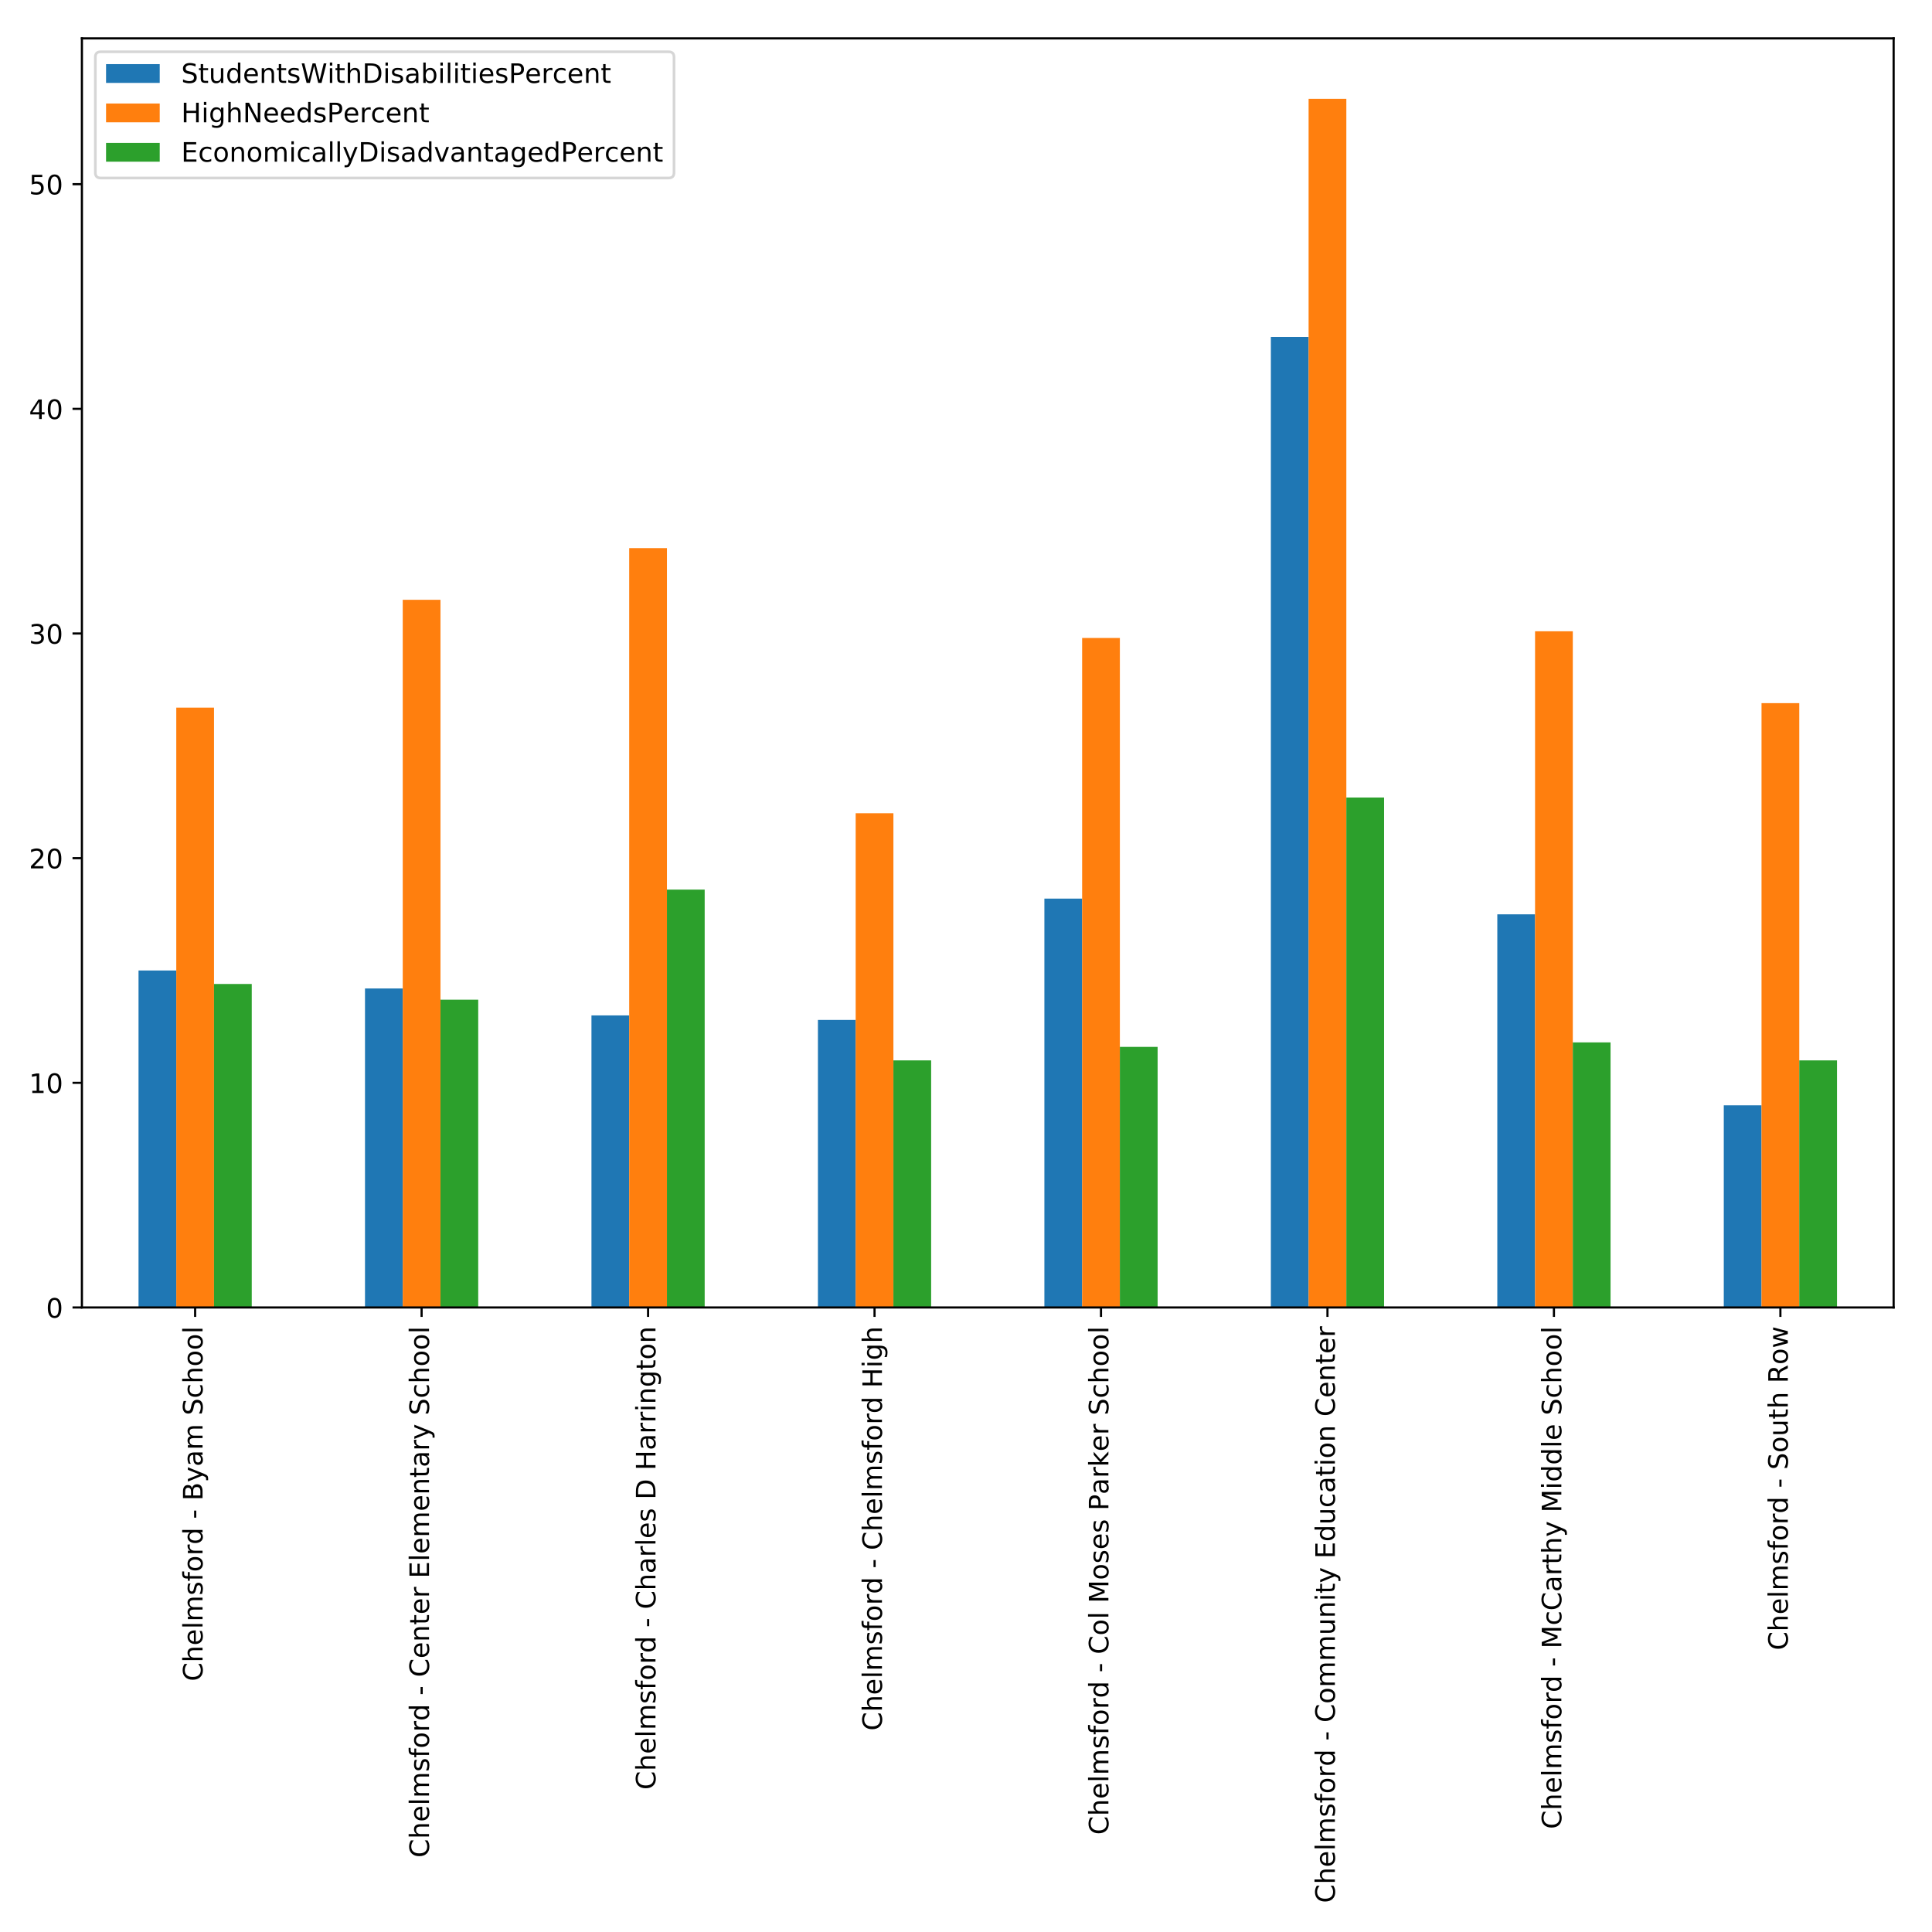 <?xml version="1.0" encoding="utf-8" standalone="no"?>
<!DOCTYPE svg PUBLIC "-//W3C//DTD SVG 1.1//EN"
  "http://www.w3.org/Graphics/SVG/1.1/DTD/svg11.dtd">
<!-- Created with matplotlib (http://matplotlib.org/) -->
<svg height="720pt" version="1.1" viewBox="0 0 720 720" width="720pt" xmlns="http://www.w3.org/2000/svg" xmlns:xlink="http://www.w3.org/1999/xlink">
 <defs>
  <style type="text/css">
*{stroke-linecap:butt;stroke-linejoin:round;}
  </style>
 </defs>
 <g id="figure_1">
  <g id="patch_1">
   <path d="M 0 720 
L 720 720 
L 720 0 
L 0 0 
z
" style="fill:#ffffff;"/>
  </g>
  <g id="axes_1">
   <g id="patch_2">
    <path d="M 30.525 487.262 
L 705.7 487.262 
L 705.7 14.3 
L 30.525 14.3 
z
" style="fill:#ffffff;"/>
   </g>
   <g id="patch_3">
    <path clip-path="url(#pd6a3556b4c)" d="M 51.624 487.262 
L 65.69 487.262 
L 65.69 361.675 
L 51.624 361.675 
z
" style="fill:#1f77b4;"/>
   </g>
   <g id="patch_4">
    <path clip-path="url(#pd6a3556b4c)" d="M 136.021 487.262 
L 150.087 487.262 
L 150.087 368.373 
L 136.021 368.373 
z
" style="fill:#1f77b4;"/>
   </g>
   <g id="patch_5">
    <path clip-path="url(#pd6a3556b4c)" d="M 220.418 487.262 
L 234.484 487.262 
L 234.484 378.42 
L 220.418 378.42 
z
" style="fill:#1f77b4;"/>
   </g>
   <g id="patch_6">
    <path clip-path="url(#pd6a3556b4c)" d="M 304.815 487.262 
L 318.881 487.262 
L 318.881 380.095 
L 304.815 380.095 
z
" style="fill:#1f77b4;"/>
   </g>
   <g id="patch_7">
    <path clip-path="url(#pd6a3556b4c)" d="M 389.212 487.262 
L 403.278 487.262 
L 403.278 334.883 
L 389.212 334.883 
z
" style="fill:#1f77b4;"/>
   </g>
   <g id="patch_8">
    <path clip-path="url(#pd6a3556b4c)" d="M 473.609 487.262 
L 487.675 487.262 
L 487.675 125.571 
L 473.609 125.571 
z
" style="fill:#1f77b4;"/>
   </g>
   <g id="patch_9">
    <path clip-path="url(#pd6a3556b4c)" d="M 558.005 487.262 
L 572.072 487.262 
L 572.072 340.744 
L 558.005 340.744 
z
" style="fill:#1f77b4;"/>
   </g>
   <g id="patch_10">
    <path clip-path="url(#pd6a3556b4c)" d="M 642.402 487.262 
L 656.468 487.262 
L 656.468 411.91 
L 642.402 411.91 
z
" style="fill:#1f77b4;"/>
   </g>
   <g id="patch_11">
    <path clip-path="url(#pd6a3556b4c)" d="M 65.69 487.262 
L 79.757 487.262 
L 79.757 263.717 
L 65.69 263.717 
z
" style="fill:#ff7f0e;"/>
   </g>
   <g id="patch_12">
    <path clip-path="url(#pd6a3556b4c)" d="M 150.087 487.262 
L 164.153 487.262 
L 164.153 223.529 
L 150.087 223.529 
z
" style="fill:#ff7f0e;"/>
   </g>
   <g id="patch_13">
    <path clip-path="url(#pd6a3556b4c)" d="M 234.484 487.262 
L 248.55 487.262 
L 248.55 204.272 
L 234.484 204.272 
z
" style="fill:#ff7f0e;"/>
   </g>
   <g id="patch_14">
    <path clip-path="url(#pd6a3556b4c)" d="M 318.881 487.262 
L 332.947 487.262 
L 332.947 303.068 
L 318.881 303.068 
z
" style="fill:#ff7f0e;"/>
   </g>
   <g id="patch_15">
    <path clip-path="url(#pd6a3556b4c)" d="M 403.278 487.262 
L 417.344 487.262 
L 417.344 237.762 
L 403.278 237.762 
z
" style="fill:#ff7f0e;"/>
   </g>
   <g id="patch_16">
    <path clip-path="url(#pd6a3556b4c)" d="M 487.675 487.262 
L 501.741 487.262 
L 501.741 36.822 
L 487.675 36.822 
z
" style="fill:#ff7f0e;"/>
   </g>
   <g id="patch_17">
    <path clip-path="url(#pd6a3556b4c)" d="M 572.072 487.262 
L 586.138 487.262 
L 586.138 235.25 
L 572.072 235.25 
z
" style="fill:#ff7f0e;"/>
   </g>
   <g id="patch_18">
    <path clip-path="url(#pd6a3556b4c)" d="M 656.468 487.262 
L 670.535 487.262 
L 670.535 262.042 
L 656.468 262.042 
z
" style="fill:#ff7f0e;"/>
   </g>
   <g id="patch_19">
    <path clip-path="url(#pd6a3556b4c)" d="M 79.757 487.262 
L 93.823 487.262 
L 93.823 366.699 
L 79.757 366.699 
z
" style="fill:#2ca02c;"/>
   </g>
   <g id="patch_20">
    <path clip-path="url(#pd6a3556b4c)" d="M 164.153 487.262 
L 178.22 487.262 
L 178.22 372.559 
L 164.153 372.559 
z
" style="fill:#2ca02c;"/>
   </g>
   <g id="patch_21">
    <path clip-path="url(#pd6a3556b4c)" d="M 248.55 487.262 
L 262.616 487.262 
L 262.616 331.534 
L 248.55 331.534 
z
" style="fill:#2ca02c;"/>
   </g>
   <g id="patch_22">
    <path clip-path="url(#pd6a3556b4c)" d="M 332.947 487.262 
L 347.013 487.262 
L 347.013 395.165 
L 332.947 395.165 
z
" style="fill:#2ca02c;"/>
   </g>
   <g id="patch_23">
    <path clip-path="url(#pd6a3556b4c)" d="M 417.344 487.262 
L 431.41 487.262 
L 431.41 390.142 
L 417.344 390.142 
z
" style="fill:#2ca02c;"/>
   </g>
   <g id="patch_24">
    <path clip-path="url(#pd6a3556b4c)" d="M 501.741 487.262 
L 515.807 487.262 
L 515.807 297.207 
L 501.741 297.207 
z
" style="fill:#2ca02c;"/>
   </g>
   <g id="patch_25">
    <path clip-path="url(#pd6a3556b4c)" d="M 586.138 487.262 
L 600.204 487.262 
L 600.204 388.467 
L 586.138 388.467 
z
" style="fill:#2ca02c;"/>
   </g>
   <g id="patch_26">
    <path clip-path="url(#pd6a3556b4c)" d="M 670.535 487.262 
L 684.601 487.262 
L 684.601 395.165 
L 670.535 395.165 
z
" style="fill:#2ca02c;"/>
   </g>
   <g id="matplotlib.axis_1">
    <g id="xtick_1">
     <g id="line2d_1">
      <defs>
       <path d="M 0 0 
L 0 3.5 
" id="m0edc215964" style="stroke:#000000;stroke-width:0.8;"/>
      </defs>
      <g>
       <use style="stroke:#000000;stroke-width:0.8;" x="72.723" xlink:href="#m0edc215964" y="487.262"/>
      </g>
     </g>
     <g id="text_1">
      <!-- Chelmsford - Byam School -->
      <defs>
       <path d="M 64.406 67.281 
L 64.406 56.891 
Q 59.422 61.531 53.781 63.812 
Q 48.141 66.109 41.797 66.109 
Q 29.297 66.109 22.656 58.469 
Q 16.016 50.828 16.016 36.375 
Q 16.016 21.969 22.656 14.328 
Q 29.297 6.688 41.797 6.688 
Q 48.141 6.688 53.781 8.984 
Q 59.422 11.281 64.406 15.922 
L 64.406 5.609 
Q 59.234 2.094 53.438 0.328 
Q 47.656 -1.422 41.219 -1.422 
Q 24.656 -1.422 15.125 8.703 
Q 5.609 18.844 5.609 36.375 
Q 5.609 53.953 15.125 64.078 
Q 24.656 74.219 41.219 74.219 
Q 47.75 74.219 53.531 72.484 
Q 59.328 70.75 64.406 67.281 
z
" id="DejaVuSans-43"/>
       <path d="M 54.891 33.016 
L 54.891 0 
L 45.906 0 
L 45.906 32.719 
Q 45.906 40.484 42.875 44.328 
Q 39.844 48.188 33.797 48.188 
Q 26.516 48.188 22.312 43.547 
Q 18.109 38.922 18.109 30.906 
L 18.109 0 
L 9.078 0 
L 9.078 75.984 
L 18.109 75.984 
L 18.109 46.188 
Q 21.344 51.125 25.703 53.562 
Q 30.078 56 35.797 56 
Q 45.219 56 50.047 50.172 
Q 54.891 44.344 54.891 33.016 
z
" id="DejaVuSans-68"/>
       <path d="M 56.203 29.594 
L 56.203 25.203 
L 14.891 25.203 
Q 15.484 15.922 20.484 11.062 
Q 25.484 6.203 34.422 6.203 
Q 39.594 6.203 44.453 7.469 
Q 49.312 8.734 54.109 11.281 
L 54.109 2.781 
Q 49.266 0.734 44.188 -0.344 
Q 39.109 -1.422 33.891 -1.422 
Q 20.797 -1.422 13.156 6.188 
Q 5.516 13.812 5.516 26.812 
Q 5.516 40.234 12.766 48.109 
Q 20.016 56 32.328 56 
Q 43.359 56 49.781 48.891 
Q 56.203 41.797 56.203 29.594 
z
M 47.219 32.234 
Q 47.125 39.594 43.094 43.984 
Q 39.062 48.391 32.422 48.391 
Q 24.906 48.391 20.391 44.141 
Q 15.875 39.891 15.188 32.172 
z
" id="DejaVuSans-65"/>
       <path d="M 9.422 75.984 
L 18.406 75.984 
L 18.406 0 
L 9.422 0 
z
" id="DejaVuSans-6c"/>
       <path d="M 52 44.188 
Q 55.375 50.25 60.062 53.125 
Q 64.75 56 71.094 56 
Q 79.641 56 84.281 50.016 
Q 88.922 44.047 88.922 33.016 
L 88.922 0 
L 79.891 0 
L 79.891 32.719 
Q 79.891 40.578 77.094 44.375 
Q 74.312 48.188 68.609 48.188 
Q 61.625 48.188 57.562 43.547 
Q 53.516 38.922 53.516 30.906 
L 53.516 0 
L 44.484 0 
L 44.484 32.719 
Q 44.484 40.625 41.703 44.406 
Q 38.922 48.188 33.109 48.188 
Q 26.219 48.188 22.156 43.531 
Q 18.109 38.875 18.109 30.906 
L 18.109 0 
L 9.078 0 
L 9.078 54.688 
L 18.109 54.688 
L 18.109 46.188 
Q 21.188 51.219 25.484 53.609 
Q 29.781 56 35.688 56 
Q 41.656 56 45.828 52.969 
Q 50 49.953 52 44.188 
z
" id="DejaVuSans-6d"/>
       <path d="M 44.281 53.078 
L 44.281 44.578 
Q 40.484 46.531 36.375 47.5 
Q 32.281 48.484 27.875 48.484 
Q 21.188 48.484 17.844 46.438 
Q 14.5 44.391 14.5 40.281 
Q 14.5 37.156 16.891 35.375 
Q 19.281 33.594 26.516 31.984 
L 29.594 31.297 
Q 39.156 29.25 43.188 25.516 
Q 47.219 21.781 47.219 15.094 
Q 47.219 7.469 41.188 3.016 
Q 35.156 -1.422 24.609 -1.422 
Q 20.219 -1.422 15.453 -0.562 
Q 10.688 0.297 5.422 2 
L 5.422 11.281 
Q 10.406 8.688 15.234 7.391 
Q 20.062 6.109 24.812 6.109 
Q 31.156 6.109 34.562 8.281 
Q 37.984 10.453 37.984 14.406 
Q 37.984 18.062 35.516 20.016 
Q 33.062 21.969 24.703 23.781 
L 21.578 24.516 
Q 13.234 26.266 9.516 29.906 
Q 5.812 33.547 5.812 39.891 
Q 5.812 47.609 11.281 51.797 
Q 16.75 56 26.812 56 
Q 31.781 56 36.172 55.266 
Q 40.578 54.547 44.281 53.078 
z
" id="DejaVuSans-73"/>
       <path d="M 37.109 75.984 
L 37.109 68.5 
L 28.516 68.5 
Q 23.688 68.5 21.797 66.547 
Q 19.922 64.594 19.922 59.516 
L 19.922 54.688 
L 34.719 54.688 
L 34.719 47.703 
L 19.922 47.703 
L 19.922 0 
L 10.891 0 
L 10.891 47.703 
L 2.297 47.703 
L 2.297 54.688 
L 10.891 54.688 
L 10.891 58.5 
Q 10.891 67.625 15.141 71.797 
Q 19.391 75.984 28.609 75.984 
z
" id="DejaVuSans-66"/>
       <path d="M 30.609 48.391 
Q 23.391 48.391 19.188 42.75 
Q 14.984 37.109 14.984 27.297 
Q 14.984 17.484 19.156 11.844 
Q 23.344 6.203 30.609 6.203 
Q 37.797 6.203 41.984 11.859 
Q 46.188 17.531 46.188 27.297 
Q 46.188 37.016 41.984 42.703 
Q 37.797 48.391 30.609 48.391 
z
M 30.609 56 
Q 42.328 56 49.016 48.375 
Q 55.719 40.766 55.719 27.297 
Q 55.719 13.875 49.016 6.219 
Q 42.328 -1.422 30.609 -1.422 
Q 18.844 -1.422 12.172 6.219 
Q 5.516 13.875 5.516 27.297 
Q 5.516 40.766 12.172 48.375 
Q 18.844 56 30.609 56 
z
" id="DejaVuSans-6f"/>
       <path d="M 41.109 46.297 
Q 39.594 47.172 37.812 47.578 
Q 36.031 48 33.891 48 
Q 26.266 48 22.188 43.047 
Q 18.109 38.094 18.109 28.812 
L 18.109 0 
L 9.078 0 
L 9.078 54.688 
L 18.109 54.688 
L 18.109 46.188 
Q 20.953 51.172 25.484 53.578 
Q 30.031 56 36.531 56 
Q 37.453 56 38.578 55.875 
Q 39.703 55.766 41.062 55.516 
z
" id="DejaVuSans-72"/>
       <path d="M 45.406 46.391 
L 45.406 75.984 
L 54.391 75.984 
L 54.391 0 
L 45.406 0 
L 45.406 8.203 
Q 42.578 3.328 38.25 0.953 
Q 33.938 -1.422 27.875 -1.422 
Q 17.969 -1.422 11.734 6.484 
Q 5.516 14.406 5.516 27.297 
Q 5.516 40.188 11.734 48.094 
Q 17.969 56 27.875 56 
Q 33.938 56 38.25 53.625 
Q 42.578 51.266 45.406 46.391 
z
M 14.797 27.297 
Q 14.797 17.391 18.875 11.75 
Q 22.953 6.109 30.078 6.109 
Q 37.203 6.109 41.297 11.75 
Q 45.406 17.391 45.406 27.297 
Q 45.406 37.203 41.297 42.844 
Q 37.203 48.484 30.078 48.484 
Q 22.953 48.484 18.875 42.844 
Q 14.797 37.203 14.797 27.297 
z
" id="DejaVuSans-64"/>
       <path id="DejaVuSans-20"/>
       <path d="M 4.891 31.391 
L 31.203 31.391 
L 31.203 23.391 
L 4.891 23.391 
z
" id="DejaVuSans-2d"/>
       <path d="M 19.672 34.812 
L 19.672 8.109 
L 35.5 8.109 
Q 43.453 8.109 47.281 11.406 
Q 51.125 14.703 51.125 21.484 
Q 51.125 28.328 47.281 31.562 
Q 43.453 34.812 35.5 34.812 
z
M 19.672 64.797 
L 19.672 42.828 
L 34.281 42.828 
Q 41.5 42.828 45.031 45.531 
Q 48.578 48.25 48.578 53.812 
Q 48.578 59.328 45.031 62.062 
Q 41.5 64.797 34.281 64.797 
z
M 9.812 72.906 
L 35.016 72.906 
Q 46.297 72.906 52.391 68.219 
Q 58.5 63.531 58.5 54.891 
Q 58.5 48.188 55.375 44.234 
Q 52.25 40.281 46.188 39.312 
Q 53.469 37.75 57.5 32.781 
Q 61.531 27.828 61.531 20.406 
Q 61.531 10.641 54.891 5.312 
Q 48.25 0 35.984 0 
L 9.812 0 
z
" id="DejaVuSans-42"/>
       <path d="M 32.172 -5.078 
Q 28.375 -14.844 24.75 -17.812 
Q 21.141 -20.797 15.094 -20.797 
L 7.906 -20.797 
L 7.906 -13.281 
L 13.188 -13.281 
Q 16.891 -13.281 18.938 -11.516 
Q 21 -9.766 23.484 -3.219 
L 25.094 0.875 
L 2.984 54.688 
L 12.5 54.688 
L 29.594 11.922 
L 46.688 54.688 
L 56.203 54.688 
z
" id="DejaVuSans-79"/>
       <path d="M 34.281 27.484 
Q 23.391 27.484 19.188 25 
Q 14.984 22.516 14.984 16.5 
Q 14.984 11.719 18.141 8.906 
Q 21.297 6.109 26.703 6.109 
Q 34.188 6.109 38.703 11.406 
Q 43.219 16.703 43.219 25.484 
L 43.219 27.484 
z
M 52.203 31.203 
L 52.203 0 
L 43.219 0 
L 43.219 8.297 
Q 40.141 3.328 35.547 0.953 
Q 30.953 -1.422 24.312 -1.422 
Q 15.922 -1.422 10.953 3.297 
Q 6 8.016 6 15.922 
Q 6 25.141 12.172 29.828 
Q 18.359 34.516 30.609 34.516 
L 43.219 34.516 
L 43.219 35.406 
Q 43.219 41.609 39.141 45 
Q 35.062 48.391 27.688 48.391 
Q 23 48.391 18.547 47.266 
Q 14.109 46.141 10.016 43.891 
L 10.016 52.203 
Q 14.938 54.109 19.578 55.047 
Q 24.219 56 28.609 56 
Q 40.484 56 46.344 49.844 
Q 52.203 43.703 52.203 31.203 
z
" id="DejaVuSans-61"/>
       <path d="M 53.516 70.516 
L 53.516 60.891 
Q 47.906 63.578 42.922 64.891 
Q 37.938 66.219 33.297 66.219 
Q 25.25 66.219 20.875 63.094 
Q 16.5 59.969 16.5 54.203 
Q 16.5 49.359 19.406 46.891 
Q 22.312 44.438 30.422 42.922 
L 36.375 41.703 
Q 47.406 39.594 52.656 34.297 
Q 57.906 29 57.906 20.125 
Q 57.906 9.516 50.797 4.047 
Q 43.703 -1.422 29.984 -1.422 
Q 24.812 -1.422 18.969 -0.25 
Q 13.141 0.922 6.891 3.219 
L 6.891 13.375 
Q 12.891 10.016 18.656 8.297 
Q 24.422 6.594 29.984 6.594 
Q 38.422 6.594 43.016 9.906 
Q 47.609 13.234 47.609 19.391 
Q 47.609 24.75 44.312 27.781 
Q 41.016 30.812 33.5 32.328 
L 27.484 33.5 
Q 16.453 35.688 11.516 40.375 
Q 6.594 45.062 6.594 53.422 
Q 6.594 63.094 13.406 68.656 
Q 20.219 74.219 32.172 74.219 
Q 37.312 74.219 42.625 73.281 
Q 47.953 72.359 53.516 70.516 
z
" id="DejaVuSans-53"/>
       <path d="M 48.781 52.594 
L 48.781 44.188 
Q 44.969 46.297 41.141 47.344 
Q 37.312 48.391 33.406 48.391 
Q 24.656 48.391 19.812 42.844 
Q 14.984 37.312 14.984 27.297 
Q 14.984 17.281 19.812 11.734 
Q 24.656 6.203 33.406 6.203 
Q 37.312 6.203 41.141 7.25 
Q 44.969 8.297 48.781 10.406 
L 48.781 2.094 
Q 45.016 0.344 40.984 -0.531 
Q 36.969 -1.422 32.422 -1.422 
Q 20.062 -1.422 12.781 6.344 
Q 5.516 14.109 5.516 27.297 
Q 5.516 40.672 12.859 48.328 
Q 20.219 56 33.016 56 
Q 37.156 56 41.109 55.141 
Q 45.062 54.297 48.781 52.594 
z
" id="DejaVuSans-63"/>
      </defs>
      <g transform="translate(75.483 626.552)rotate(-90)scale(0.1 -0.1)">
       <use xlink:href="#DejaVuSans-43"/>
       <use x="69.824" xlink:href="#DejaVuSans-68"/>
       <use x="133.203" xlink:href="#DejaVuSans-65"/>
       <use x="194.727" xlink:href="#DejaVuSans-6c"/>
       <use x="222.51" xlink:href="#DejaVuSans-6d"/>
       <use x="319.922" xlink:href="#DejaVuSans-73"/>
       <use x="372.021" xlink:href="#DejaVuSans-66"/>
       <use x="407.227" xlink:href="#DejaVuSans-6f"/>
       <use x="468.408" xlink:href="#DejaVuSans-72"/>
       <use x="509.506" xlink:href="#DejaVuSans-64"/>
       <use x="572.982" xlink:href="#DejaVuSans-20"/>
       <use x="604.77" xlink:href="#DejaVuSans-2d"/>
       <use x="640.854" xlink:href="#DejaVuSans-20"/>
       <use x="672.641" xlink:href="#DejaVuSans-42"/>
       <use x="741.244" xlink:href="#DejaVuSans-79"/>
       <use x="800.424" xlink:href="#DejaVuSans-61"/>
       <use x="861.703" xlink:href="#DejaVuSans-6d"/>
       <use x="959.115" xlink:href="#DejaVuSans-20"/>
       <use x="990.902" xlink:href="#DejaVuSans-53"/>
       <use x="1054.379" xlink:href="#DejaVuSans-63"/>
       <use x="1109.359" xlink:href="#DejaVuSans-68"/>
       <use x="1172.738" xlink:href="#DejaVuSans-6f"/>
       <use x="1233.92" xlink:href="#DejaVuSans-6f"/>
       <use x="1295.102" xlink:href="#DejaVuSans-6c"/>
      </g>
     </g>
    </g>
    <g id="xtick_2">
     <g id="line2d_2">
      <g>
       <use style="stroke:#000000;stroke-width:0.8;" x="157.12" xlink:href="#m0edc215964" y="487.262"/>
      </g>
     </g>
     <g id="text_2">
      <!-- Chelmsford - Center Elementary School -->
      <defs>
       <path d="M 54.891 33.016 
L 54.891 0 
L 45.906 0 
L 45.906 32.719 
Q 45.906 40.484 42.875 44.328 
Q 39.844 48.188 33.797 48.188 
Q 26.516 48.188 22.312 43.547 
Q 18.109 38.922 18.109 30.906 
L 18.109 0 
L 9.078 0 
L 9.078 54.688 
L 18.109 54.688 
L 18.109 46.188 
Q 21.344 51.125 25.703 53.562 
Q 30.078 56 35.797 56 
Q 45.219 56 50.047 50.172 
Q 54.891 44.344 54.891 33.016 
z
" id="DejaVuSans-6e"/>
       <path d="M 18.312 70.219 
L 18.312 54.688 
L 36.812 54.688 
L 36.812 47.703 
L 18.312 47.703 
L 18.312 18.016 
Q 18.312 11.328 20.141 9.422 
Q 21.969 7.516 27.594 7.516 
L 36.812 7.516 
L 36.812 0 
L 27.594 0 
Q 17.188 0 13.234 3.875 
Q 9.281 7.766 9.281 18.016 
L 9.281 47.703 
L 2.688 47.703 
L 2.688 54.688 
L 9.281 54.688 
L 9.281 70.219 
z
" id="DejaVuSans-74"/>
       <path d="M 9.812 72.906 
L 55.906 72.906 
L 55.906 64.594 
L 19.672 64.594 
L 19.672 43.016 
L 54.391 43.016 
L 54.391 34.719 
L 19.672 34.719 
L 19.672 8.297 
L 56.781 8.297 
L 56.781 0 
L 9.812 0 
z
" id="DejaVuSans-45"/>
      </defs>
      <g transform="translate(159.88 692.298)rotate(-90)scale(0.1 -0.1)">
       <use xlink:href="#DejaVuSans-43"/>
       <use x="69.824" xlink:href="#DejaVuSans-68"/>
       <use x="133.203" xlink:href="#DejaVuSans-65"/>
       <use x="194.727" xlink:href="#DejaVuSans-6c"/>
       <use x="222.51" xlink:href="#DejaVuSans-6d"/>
       <use x="319.922" xlink:href="#DejaVuSans-73"/>
       <use x="372.021" xlink:href="#DejaVuSans-66"/>
       <use x="407.227" xlink:href="#DejaVuSans-6f"/>
       <use x="468.408" xlink:href="#DejaVuSans-72"/>
       <use x="509.506" xlink:href="#DejaVuSans-64"/>
       <use x="572.982" xlink:href="#DejaVuSans-20"/>
       <use x="604.77" xlink:href="#DejaVuSans-2d"/>
       <use x="640.854" xlink:href="#DejaVuSans-20"/>
       <use x="672.641" xlink:href="#DejaVuSans-43"/>
       <use x="742.465" xlink:href="#DejaVuSans-65"/>
       <use x="803.988" xlink:href="#DejaVuSans-6e"/>
       <use x="867.367" xlink:href="#DejaVuSans-74"/>
       <use x="906.576" xlink:href="#DejaVuSans-65"/>
       <use x="968.1" xlink:href="#DejaVuSans-72"/>
       <use x="1009.213" xlink:href="#DejaVuSans-20"/>
       <use x="1041" xlink:href="#DejaVuSans-45"/>
       <use x="1104.184" xlink:href="#DejaVuSans-6c"/>
       <use x="1131.967" xlink:href="#DejaVuSans-65"/>
       <use x="1193.49" xlink:href="#DejaVuSans-6d"/>
       <use x="1290.902" xlink:href="#DejaVuSans-65"/>
       <use x="1352.426" xlink:href="#DejaVuSans-6e"/>
       <use x="1415.805" xlink:href="#DejaVuSans-74"/>
       <use x="1455.014" xlink:href="#DejaVuSans-61"/>
       <use x="1516.293" xlink:href="#DejaVuSans-72"/>
       <use x="1557.406" xlink:href="#DejaVuSans-79"/>
       <use x="1616.586" xlink:href="#DejaVuSans-20"/>
       <use x="1648.373" xlink:href="#DejaVuSans-53"/>
       <use x="1711.85" xlink:href="#DejaVuSans-63"/>
       <use x="1766.83" xlink:href="#DejaVuSans-68"/>
       <use x="1830.209" xlink:href="#DejaVuSans-6f"/>
       <use x="1891.391" xlink:href="#DejaVuSans-6f"/>
       <use x="1952.572" xlink:href="#DejaVuSans-6c"/>
      </g>
     </g>
    </g>
    <g id="xtick_3">
     <g id="line2d_3">
      <g>
       <use style="stroke:#000000;stroke-width:0.8;" x="241.517" xlink:href="#m0edc215964" y="487.262"/>
      </g>
     </g>
     <g id="text_3">
      <!-- Chelmsford - Charles D Harrington -->
      <defs>
       <path d="M 19.672 64.797 
L 19.672 8.109 
L 31.594 8.109 
Q 46.688 8.109 53.688 14.938 
Q 60.688 21.781 60.688 36.531 
Q 60.688 51.172 53.688 57.984 
Q 46.688 64.797 31.594 64.797 
z
M 9.812 72.906 
L 30.078 72.906 
Q 51.266 72.906 61.172 64.094 
Q 71.094 55.281 71.094 36.531 
Q 71.094 17.672 61.125 8.828 
Q 51.172 0 30.078 0 
L 9.812 0 
z
" id="DejaVuSans-44"/>
       <path d="M 9.812 72.906 
L 19.672 72.906 
L 19.672 43.016 
L 55.516 43.016 
L 55.516 72.906 
L 65.375 72.906 
L 65.375 0 
L 55.516 0 
L 55.516 34.719 
L 19.672 34.719 
L 19.672 0 
L 9.812 0 
z
" id="DejaVuSans-48"/>
       <path d="M 9.422 54.688 
L 18.406 54.688 
L 18.406 0 
L 9.422 0 
z
M 9.422 75.984 
L 18.406 75.984 
L 18.406 64.594 
L 9.422 64.594 
z
" id="DejaVuSans-69"/>
       <path d="M 45.406 27.984 
Q 45.406 37.75 41.375 43.109 
Q 37.359 48.484 30.078 48.484 
Q 22.859 48.484 18.828 43.109 
Q 14.797 37.75 14.797 27.984 
Q 14.797 18.266 18.828 12.891 
Q 22.859 7.516 30.078 7.516 
Q 37.359 7.516 41.375 12.891 
Q 45.406 18.266 45.406 27.984 
z
M 54.391 6.781 
Q 54.391 -7.172 48.188 -13.984 
Q 42 -20.797 29.203 -20.797 
Q 24.469 -20.797 20.266 -20.094 
Q 16.062 -19.391 12.109 -17.922 
L 12.109 -9.188 
Q 16.062 -11.328 19.922 -12.344 
Q 23.781 -13.375 27.781 -13.375 
Q 36.625 -13.375 41.016 -8.766 
Q 45.406 -4.156 45.406 5.172 
L 45.406 9.625 
Q 42.625 4.781 38.281 2.391 
Q 33.938 0 27.875 0 
Q 17.828 0 11.672 7.656 
Q 5.516 15.328 5.516 27.984 
Q 5.516 40.672 11.672 48.328 
Q 17.828 56 27.875 56 
Q 33.938 56 38.281 53.609 
Q 42.625 51.219 45.406 46.391 
L 45.406 54.688 
L 54.391 54.688 
z
" id="DejaVuSans-67"/>
      </defs>
      <g transform="translate(244.277 666.991)rotate(-90)scale(0.1 -0.1)">
       <use xlink:href="#DejaVuSans-43"/>
       <use x="69.824" xlink:href="#DejaVuSans-68"/>
       <use x="133.203" xlink:href="#DejaVuSans-65"/>
       <use x="194.727" xlink:href="#DejaVuSans-6c"/>
       <use x="222.51" xlink:href="#DejaVuSans-6d"/>
       <use x="319.922" xlink:href="#DejaVuSans-73"/>
       <use x="372.021" xlink:href="#DejaVuSans-66"/>
       <use x="407.227" xlink:href="#DejaVuSans-6f"/>
       <use x="468.408" xlink:href="#DejaVuSans-72"/>
       <use x="509.506" xlink:href="#DejaVuSans-64"/>
       <use x="572.982" xlink:href="#DejaVuSans-20"/>
       <use x="604.77" xlink:href="#DejaVuSans-2d"/>
       <use x="640.854" xlink:href="#DejaVuSans-20"/>
       <use x="672.641" xlink:href="#DejaVuSans-43"/>
       <use x="742.465" xlink:href="#DejaVuSans-68"/>
       <use x="805.844" xlink:href="#DejaVuSans-61"/>
       <use x="867.123" xlink:href="#DejaVuSans-72"/>
       <use x="908.236" xlink:href="#DejaVuSans-6c"/>
       <use x="936.02" xlink:href="#DejaVuSans-65"/>
       <use x="997.543" xlink:href="#DejaVuSans-73"/>
       <use x="1049.643" xlink:href="#DejaVuSans-20"/>
       <use x="1081.43" xlink:href="#DejaVuSans-44"/>
       <use x="1158.432" xlink:href="#DejaVuSans-20"/>
       <use x="1190.219" xlink:href="#DejaVuSans-48"/>
       <use x="1265.414" xlink:href="#DejaVuSans-61"/>
       <use x="1326.693" xlink:href="#DejaVuSans-72"/>
       <use x="1367.791" xlink:href="#DejaVuSans-72"/>
       <use x="1408.904" xlink:href="#DejaVuSans-69"/>
       <use x="1436.688" xlink:href="#DejaVuSans-6e"/>
       <use x="1500.066" xlink:href="#DejaVuSans-67"/>
       <use x="1563.543" xlink:href="#DejaVuSans-74"/>
       <use x="1602.752" xlink:href="#DejaVuSans-6f"/>
       <use x="1663.934" xlink:href="#DejaVuSans-6e"/>
      </g>
     </g>
    </g>
    <g id="xtick_4">
     <g id="line2d_4">
      <g>
       <use style="stroke:#000000;stroke-width:0.8;" x="325.914" xlink:href="#m0edc215964" y="487.262"/>
      </g>
     </g>
     <g id="text_4">
      <!-- Chelmsford - Chelmsford High -->
      <g transform="translate(328.673 644.986)rotate(-90)scale(0.1 -0.1)">
       <use xlink:href="#DejaVuSans-43"/>
       <use x="69.824" xlink:href="#DejaVuSans-68"/>
       <use x="133.203" xlink:href="#DejaVuSans-65"/>
       <use x="194.727" xlink:href="#DejaVuSans-6c"/>
       <use x="222.51" xlink:href="#DejaVuSans-6d"/>
       <use x="319.922" xlink:href="#DejaVuSans-73"/>
       <use x="372.021" xlink:href="#DejaVuSans-66"/>
       <use x="407.227" xlink:href="#DejaVuSans-6f"/>
       <use x="468.408" xlink:href="#DejaVuSans-72"/>
       <use x="509.506" xlink:href="#DejaVuSans-64"/>
       <use x="572.982" xlink:href="#DejaVuSans-20"/>
       <use x="604.77" xlink:href="#DejaVuSans-2d"/>
       <use x="640.854" xlink:href="#DejaVuSans-20"/>
       <use x="672.641" xlink:href="#DejaVuSans-43"/>
       <use x="742.465" xlink:href="#DejaVuSans-68"/>
       <use x="805.844" xlink:href="#DejaVuSans-65"/>
       <use x="867.367" xlink:href="#DejaVuSans-6c"/>
       <use x="895.15" xlink:href="#DejaVuSans-6d"/>
       <use x="992.562" xlink:href="#DejaVuSans-73"/>
       <use x="1044.662" xlink:href="#DejaVuSans-66"/>
       <use x="1079.867" xlink:href="#DejaVuSans-6f"/>
       <use x="1141.049" xlink:href="#DejaVuSans-72"/>
       <use x="1182.146" xlink:href="#DejaVuSans-64"/>
       <use x="1245.623" xlink:href="#DejaVuSans-20"/>
       <use x="1277.41" xlink:href="#DejaVuSans-48"/>
       <use x="1352.605" xlink:href="#DejaVuSans-69"/>
       <use x="1380.389" xlink:href="#DejaVuSans-67"/>
       <use x="1443.865" xlink:href="#DejaVuSans-68"/>
      </g>
     </g>
    </g>
    <g id="xtick_5">
     <g id="line2d_5">
      <g>
       <use style="stroke:#000000;stroke-width:0.8;" x="410.311" xlink:href="#m0edc215964" y="487.262"/>
      </g>
     </g>
     <g id="text_5">
      <!-- Chelmsford - Col Moses Parker School -->
      <defs>
       <path d="M 9.812 72.906 
L 24.516 72.906 
L 43.109 23.297 
L 61.812 72.906 
L 76.516 72.906 
L 76.516 0 
L 66.891 0 
L 66.891 64.016 
L 48.094 14.016 
L 38.188 14.016 
L 19.391 64.016 
L 19.391 0 
L 9.812 0 
z
" id="DejaVuSans-4d"/>
       <path d="M 19.672 64.797 
L 19.672 37.406 
L 32.078 37.406 
Q 38.969 37.406 42.719 40.969 
Q 46.484 44.531 46.484 51.125 
Q 46.484 57.672 42.719 61.234 
Q 38.969 64.797 32.078 64.797 
z
M 9.812 72.906 
L 32.078 72.906 
Q 44.344 72.906 50.609 67.359 
Q 56.891 61.812 56.891 51.125 
Q 56.891 40.328 50.609 34.812 
Q 44.344 29.297 32.078 29.297 
L 19.672 29.297 
L 19.672 0 
L 9.812 0 
z
" id="DejaVuSans-50"/>
       <path d="M 9.078 75.984 
L 18.109 75.984 
L 18.109 31.109 
L 44.922 54.688 
L 56.391 54.688 
L 27.391 29.109 
L 57.625 0 
L 45.906 0 
L 18.109 26.703 
L 18.109 0 
L 9.078 0 
z
" id="DejaVuSans-6b"/>
      </defs>
      <g transform="translate(413.07 683.77)rotate(-90)scale(0.1 -0.1)">
       <use xlink:href="#DejaVuSans-43"/>
       <use x="69.824" xlink:href="#DejaVuSans-68"/>
       <use x="133.203" xlink:href="#DejaVuSans-65"/>
       <use x="194.727" xlink:href="#DejaVuSans-6c"/>
       <use x="222.51" xlink:href="#DejaVuSans-6d"/>
       <use x="319.922" xlink:href="#DejaVuSans-73"/>
       <use x="372.021" xlink:href="#DejaVuSans-66"/>
       <use x="407.227" xlink:href="#DejaVuSans-6f"/>
       <use x="468.408" xlink:href="#DejaVuSans-72"/>
       <use x="509.506" xlink:href="#DejaVuSans-64"/>
       <use x="572.982" xlink:href="#DejaVuSans-20"/>
       <use x="604.77" xlink:href="#DejaVuSans-2d"/>
       <use x="640.854" xlink:href="#DejaVuSans-20"/>
       <use x="672.641" xlink:href="#DejaVuSans-43"/>
       <use x="742.465" xlink:href="#DejaVuSans-6f"/>
       <use x="803.646" xlink:href="#DejaVuSans-6c"/>
       <use x="831.43" xlink:href="#DejaVuSans-20"/>
       <use x="863.217" xlink:href="#DejaVuSans-4d"/>
       <use x="949.496" xlink:href="#DejaVuSans-6f"/>
       <use x="1010.678" xlink:href="#DejaVuSans-73"/>
       <use x="1062.777" xlink:href="#DejaVuSans-65"/>
       <use x="1124.301" xlink:href="#DejaVuSans-73"/>
       <use x="1176.4" xlink:href="#DejaVuSans-20"/>
       <use x="1208.188" xlink:href="#DejaVuSans-50"/>
       <use x="1268.428" xlink:href="#DejaVuSans-61"/>
       <use x="1329.707" xlink:href="#DejaVuSans-72"/>
       <use x="1370.82" xlink:href="#DejaVuSans-6b"/>
       <use x="1428.684" xlink:href="#DejaVuSans-65"/>
       <use x="1490.207" xlink:href="#DejaVuSans-72"/>
       <use x="1531.32" xlink:href="#DejaVuSans-20"/>
       <use x="1563.107" xlink:href="#DejaVuSans-53"/>
       <use x="1626.584" xlink:href="#DejaVuSans-63"/>
       <use x="1681.564" xlink:href="#DejaVuSans-68"/>
       <use x="1744.943" xlink:href="#DejaVuSans-6f"/>
       <use x="1806.125" xlink:href="#DejaVuSans-6f"/>
       <use x="1867.307" xlink:href="#DejaVuSans-6c"/>
      </g>
     </g>
    </g>
    <g id="xtick_6">
     <g id="line2d_6">
      <g>
       <use style="stroke:#000000;stroke-width:0.8;" x="494.708" xlink:href="#m0edc215964" y="487.262"/>
      </g>
     </g>
     <g id="text_6">
      <!-- Chelmsford - Community Education Center -->
      <defs>
       <path d="M 8.5 21.578 
L 8.5 54.688 
L 17.484 54.688 
L 17.484 21.922 
Q 17.484 14.156 20.5 10.266 
Q 23.531 6.391 29.594 6.391 
Q 36.859 6.391 41.078 11.031 
Q 45.312 15.672 45.312 23.688 
L 45.312 54.688 
L 54.297 54.688 
L 54.297 0 
L 45.312 0 
L 45.312 8.406 
Q 42.047 3.422 37.719 1 
Q 33.406 -1.422 27.688 -1.422 
Q 18.266 -1.422 13.375 4.438 
Q 8.5 10.297 8.5 21.578 
z
M 31.109 56 
z
" id="DejaVuSans-75"/>
      </defs>
      <g transform="translate(497.467 709.2)rotate(-90)scale(0.1 -0.1)">
       <use xlink:href="#DejaVuSans-43"/>
       <use x="69.824" xlink:href="#DejaVuSans-68"/>
       <use x="133.203" xlink:href="#DejaVuSans-65"/>
       <use x="194.727" xlink:href="#DejaVuSans-6c"/>
       <use x="222.51" xlink:href="#DejaVuSans-6d"/>
       <use x="319.922" xlink:href="#DejaVuSans-73"/>
       <use x="372.021" xlink:href="#DejaVuSans-66"/>
       <use x="407.227" xlink:href="#DejaVuSans-6f"/>
       <use x="468.408" xlink:href="#DejaVuSans-72"/>
       <use x="509.506" xlink:href="#DejaVuSans-64"/>
       <use x="572.982" xlink:href="#DejaVuSans-20"/>
       <use x="604.77" xlink:href="#DejaVuSans-2d"/>
       <use x="640.854" xlink:href="#DejaVuSans-20"/>
       <use x="672.641" xlink:href="#DejaVuSans-43"/>
       <use x="742.465" xlink:href="#DejaVuSans-6f"/>
       <use x="803.646" xlink:href="#DejaVuSans-6d"/>
       <use x="901.059" xlink:href="#DejaVuSans-6d"/>
       <use x="998.471" xlink:href="#DejaVuSans-75"/>
       <use x="1061.85" xlink:href="#DejaVuSans-6e"/>
       <use x="1125.229" xlink:href="#DejaVuSans-69"/>
       <use x="1153.012" xlink:href="#DejaVuSans-74"/>
       <use x="1192.221" xlink:href="#DejaVuSans-79"/>
       <use x="1251.4" xlink:href="#DejaVuSans-20"/>
       <use x="1283.188" xlink:href="#DejaVuSans-45"/>
       <use x="1346.371" xlink:href="#DejaVuSans-64"/>
       <use x="1409.848" xlink:href="#DejaVuSans-75"/>
       <use x="1473.227" xlink:href="#DejaVuSans-63"/>
       <use x="1528.207" xlink:href="#DejaVuSans-61"/>
       <use x="1589.486" xlink:href="#DejaVuSans-74"/>
       <use x="1628.695" xlink:href="#DejaVuSans-69"/>
       <use x="1656.479" xlink:href="#DejaVuSans-6f"/>
       <use x="1717.66" xlink:href="#DejaVuSans-6e"/>
       <use x="1781.039" xlink:href="#DejaVuSans-20"/>
       <use x="1812.826" xlink:href="#DejaVuSans-43"/>
       <use x="1882.65" xlink:href="#DejaVuSans-65"/>
       <use x="1944.174" xlink:href="#DejaVuSans-6e"/>
       <use x="2007.553" xlink:href="#DejaVuSans-74"/>
       <use x="2046.762" xlink:href="#DejaVuSans-65"/>
       <use x="2108.285" xlink:href="#DejaVuSans-72"/>
      </g>
     </g>
    </g>
    <g id="xtick_7">
     <g id="line2d_7">
      <g>
       <use style="stroke:#000000;stroke-width:0.8;" x="579.105" xlink:href="#m0edc215964" y="487.262"/>
      </g>
     </g>
     <g id="text_7">
      <!-- Chelmsford - McCarthy Middle School -->
      <g transform="translate(581.864 681.641)rotate(-90)scale(0.1 -0.1)">
       <use xlink:href="#DejaVuSans-43"/>
       <use x="69.824" xlink:href="#DejaVuSans-68"/>
       <use x="133.203" xlink:href="#DejaVuSans-65"/>
       <use x="194.727" xlink:href="#DejaVuSans-6c"/>
       <use x="222.51" xlink:href="#DejaVuSans-6d"/>
       <use x="319.922" xlink:href="#DejaVuSans-73"/>
       <use x="372.021" xlink:href="#DejaVuSans-66"/>
       <use x="407.227" xlink:href="#DejaVuSans-6f"/>
       <use x="468.408" xlink:href="#DejaVuSans-72"/>
       <use x="509.506" xlink:href="#DejaVuSans-64"/>
       <use x="572.982" xlink:href="#DejaVuSans-20"/>
       <use x="604.77" xlink:href="#DejaVuSans-2d"/>
       <use x="640.854" xlink:href="#DejaVuSans-20"/>
       <use x="672.641" xlink:href="#DejaVuSans-4d"/>
       <use x="758.92" xlink:href="#DejaVuSans-63"/>
       <use x="813.9" xlink:href="#DejaVuSans-43"/>
       <use x="883.725" xlink:href="#DejaVuSans-61"/>
       <use x="945.004" xlink:href="#DejaVuSans-72"/>
       <use x="986.117" xlink:href="#DejaVuSans-74"/>
       <use x="1025.326" xlink:href="#DejaVuSans-68"/>
       <use x="1088.705" xlink:href="#DejaVuSans-79"/>
       <use x="1147.885" xlink:href="#DejaVuSans-20"/>
       <use x="1179.672" xlink:href="#DejaVuSans-4d"/>
       <use x="1265.951" xlink:href="#DejaVuSans-69"/>
       <use x="1293.734" xlink:href="#DejaVuSans-64"/>
       <use x="1357.211" xlink:href="#DejaVuSans-64"/>
       <use x="1420.688" xlink:href="#DejaVuSans-6c"/>
       <use x="1448.471" xlink:href="#DejaVuSans-65"/>
       <use x="1509.994" xlink:href="#DejaVuSans-20"/>
       <use x="1541.781" xlink:href="#DejaVuSans-53"/>
       <use x="1605.258" xlink:href="#DejaVuSans-63"/>
       <use x="1660.238" xlink:href="#DejaVuSans-68"/>
       <use x="1723.617" xlink:href="#DejaVuSans-6f"/>
       <use x="1784.799" xlink:href="#DejaVuSans-6f"/>
       <use x="1845.98" xlink:href="#DejaVuSans-6c"/>
      </g>
     </g>
    </g>
    <g id="xtick_8">
     <g id="line2d_8">
      <g>
       <use style="stroke:#000000;stroke-width:0.8;" x="663.502" xlink:href="#m0edc215964" y="487.262"/>
      </g>
     </g>
     <g id="text_8">
      <!-- Chelmsford - South Row -->
      <defs>
       <path d="M 44.391 34.188 
Q 47.562 33.109 50.562 29.594 
Q 53.562 26.078 56.594 19.922 
L 66.609 0 
L 56 0 
L 46.688 18.703 
Q 43.062 26.031 39.672 28.422 
Q 36.281 30.812 30.422 30.812 
L 19.672 30.812 
L 19.672 0 
L 9.812 0 
L 9.812 72.906 
L 32.078 72.906 
Q 44.578 72.906 50.734 67.672 
Q 56.891 62.453 56.891 51.906 
Q 56.891 45.016 53.688 40.469 
Q 50.484 35.938 44.391 34.188 
z
M 19.672 64.797 
L 19.672 38.922 
L 32.078 38.922 
Q 39.203 38.922 42.844 42.219 
Q 46.484 45.516 46.484 51.906 
Q 46.484 58.297 42.844 61.547 
Q 39.203 64.797 32.078 64.797 
z
" id="DejaVuSans-52"/>
       <path d="M 4.203 54.688 
L 13.188 54.688 
L 24.422 12.016 
L 35.594 54.688 
L 46.188 54.688 
L 57.422 12.016 
L 68.609 54.688 
L 77.594 54.688 
L 63.281 0 
L 52.688 0 
L 40.922 44.828 
L 29.109 0 
L 18.5 0 
z
" id="DejaVuSans-77"/>
      </defs>
      <g transform="translate(666.261 615.005)rotate(-90)scale(0.1 -0.1)">
       <use xlink:href="#DejaVuSans-43"/>
       <use x="69.824" xlink:href="#DejaVuSans-68"/>
       <use x="133.203" xlink:href="#DejaVuSans-65"/>
       <use x="194.727" xlink:href="#DejaVuSans-6c"/>
       <use x="222.51" xlink:href="#DejaVuSans-6d"/>
       <use x="319.922" xlink:href="#DejaVuSans-73"/>
       <use x="372.021" xlink:href="#DejaVuSans-66"/>
       <use x="407.227" xlink:href="#DejaVuSans-6f"/>
       <use x="468.408" xlink:href="#DejaVuSans-72"/>
       <use x="509.506" xlink:href="#DejaVuSans-64"/>
       <use x="572.982" xlink:href="#DejaVuSans-20"/>
       <use x="604.77" xlink:href="#DejaVuSans-2d"/>
       <use x="640.854" xlink:href="#DejaVuSans-20"/>
       <use x="672.641" xlink:href="#DejaVuSans-53"/>
       <use x="736.117" xlink:href="#DejaVuSans-6f"/>
       <use x="797.299" xlink:href="#DejaVuSans-75"/>
       <use x="860.678" xlink:href="#DejaVuSans-74"/>
       <use x="899.887" xlink:href="#DejaVuSans-68"/>
       <use x="963.266" xlink:href="#DejaVuSans-20"/>
       <use x="995.053" xlink:href="#DejaVuSans-52"/>
       <use x="1064.473" xlink:href="#DejaVuSans-6f"/>
       <use x="1125.654" xlink:href="#DejaVuSans-77"/>
      </g>
     </g>
    </g>
   </g>
   <g id="matplotlib.axis_2">
    <g id="ytick_1">
     <g id="line2d_9">
      <defs>
       <path d="M 0 0 
L -3.5 0 
" id="madc5543c8f" style="stroke:#000000;stroke-width:0.8;"/>
      </defs>
      <g>
       <use style="stroke:#000000;stroke-width:0.8;" x="30.525" xlink:href="#madc5543c8f" y="487.262"/>
      </g>
     </g>
     <g id="text_9">
      <!-- 0 -->
      <defs>
       <path d="M 31.781 66.406 
Q 24.172 66.406 20.328 58.906 
Q 16.5 51.422 16.5 36.375 
Q 16.5 21.391 20.328 13.891 
Q 24.172 6.391 31.781 6.391 
Q 39.453 6.391 43.281 13.891 
Q 47.125 21.391 47.125 36.375 
Q 47.125 51.422 43.281 58.906 
Q 39.453 66.406 31.781 66.406 
z
M 31.781 74.219 
Q 44.047 74.219 50.516 64.516 
Q 56.984 54.828 56.984 36.375 
Q 56.984 17.969 50.516 8.266 
Q 44.047 -1.422 31.781 -1.422 
Q 19.531 -1.422 13.062 8.266 
Q 6.594 17.969 6.594 36.375 
Q 6.594 54.828 13.062 64.516 
Q 19.531 74.219 31.781 74.219 
z
" id="DejaVuSans-30"/>
      </defs>
      <g transform="translate(17.163 491.062)scale(0.1 -0.1)">
       <use xlink:href="#DejaVuSans-30"/>
      </g>
     </g>
    </g>
    <g id="ytick_2">
     <g id="line2d_10">
      <g>
       <use style="stroke:#000000;stroke-width:0.8;" x="30.525" xlink:href="#madc5543c8f" y="403.538"/>
      </g>
     </g>
     <g id="text_10">
      <!-- 10 -->
      <defs>
       <path d="M 12.406 8.297 
L 28.516 8.297 
L 28.516 63.922 
L 10.984 60.406 
L 10.984 69.391 
L 28.422 72.906 
L 38.281 72.906 
L 38.281 8.297 
L 54.391 8.297 
L 54.391 0 
L 12.406 0 
z
" id="DejaVuSans-31"/>
      </defs>
      <g transform="translate(10.8 407.337)scale(0.1 -0.1)">
       <use xlink:href="#DejaVuSans-31"/>
       <use x="63.623" xlink:href="#DejaVuSans-30"/>
      </g>
     </g>
    </g>
    <g id="ytick_3">
     <g id="line2d_11">
      <g>
       <use style="stroke:#000000;stroke-width:0.8;" x="30.525" xlink:href="#madc5543c8f" y="319.813"/>
      </g>
     </g>
     <g id="text_11">
      <!-- 20 -->
      <defs>
       <path d="M 19.188 8.297 
L 53.609 8.297 
L 53.609 0 
L 7.328 0 
L 7.328 8.297 
Q 12.938 14.109 22.625 23.891 
Q 32.328 33.688 34.812 36.531 
Q 39.547 41.844 41.422 45.531 
Q 43.312 49.219 43.312 52.781 
Q 43.312 58.594 39.234 62.25 
Q 35.156 65.922 28.609 65.922 
Q 23.969 65.922 18.812 64.312 
Q 13.672 62.703 7.812 59.422 
L 7.812 69.391 
Q 13.766 71.781 18.938 73 
Q 24.125 74.219 28.422 74.219 
Q 39.75 74.219 46.484 68.547 
Q 53.219 62.891 53.219 53.422 
Q 53.219 48.922 51.531 44.891 
Q 49.859 40.875 45.406 35.406 
Q 44.188 33.984 37.641 27.219 
Q 31.109 20.453 19.188 8.297 
z
" id="DejaVuSans-32"/>
      </defs>
      <g transform="translate(10.8 323.612)scale(0.1 -0.1)">
       <use xlink:href="#DejaVuSans-32"/>
       <use x="63.623" xlink:href="#DejaVuSans-30"/>
      </g>
     </g>
    </g>
    <g id="ytick_4">
     <g id="line2d_12">
      <g>
       <use style="stroke:#000000;stroke-width:0.8;" x="30.525" xlink:href="#madc5543c8f" y="236.088"/>
      </g>
     </g>
     <g id="text_12">
      <!-- 30 -->
      <defs>
       <path d="M 40.578 39.312 
Q 47.656 37.797 51.625 33 
Q 55.609 28.219 55.609 21.188 
Q 55.609 10.406 48.188 4.484 
Q 40.766 -1.422 27.094 -1.422 
Q 22.516 -1.422 17.656 -0.516 
Q 12.797 0.391 7.625 2.203 
L 7.625 11.719 
Q 11.719 9.328 16.594 8.109 
Q 21.484 6.891 26.812 6.891 
Q 36.078 6.891 40.938 10.547 
Q 45.797 14.203 45.797 21.188 
Q 45.797 27.641 41.281 31.266 
Q 36.766 34.906 28.719 34.906 
L 20.219 34.906 
L 20.219 43.016 
L 29.109 43.016 
Q 36.375 43.016 40.234 45.922 
Q 44.094 48.828 44.094 54.297 
Q 44.094 59.906 40.109 62.906 
Q 36.141 65.922 28.719 65.922 
Q 24.656 65.922 20.016 65.031 
Q 15.375 64.156 9.812 62.312 
L 9.812 71.094 
Q 15.438 72.656 20.344 73.438 
Q 25.25 74.219 29.594 74.219 
Q 40.828 74.219 47.359 69.109 
Q 53.906 64.016 53.906 55.328 
Q 53.906 49.266 50.438 45.094 
Q 46.969 40.922 40.578 39.312 
z
" id="DejaVuSans-33"/>
      </defs>
      <g transform="translate(10.8 239.887)scale(0.1 -0.1)">
       <use xlink:href="#DejaVuSans-33"/>
       <use x="63.623" xlink:href="#DejaVuSans-30"/>
      </g>
     </g>
    </g>
    <g id="ytick_5">
     <g id="line2d_13">
      <g>
       <use style="stroke:#000000;stroke-width:0.8;" x="30.525" xlink:href="#madc5543c8f" y="152.363"/>
      </g>
     </g>
     <g id="text_13">
      <!-- 40 -->
      <defs>
       <path d="M 37.797 64.312 
L 12.891 25.391 
L 37.797 25.391 
z
M 35.203 72.906 
L 47.609 72.906 
L 47.609 25.391 
L 58.016 25.391 
L 58.016 17.188 
L 47.609 17.188 
L 47.609 0 
L 37.797 0 
L 37.797 17.188 
L 4.891 17.188 
L 4.891 26.703 
z
" id="DejaVuSans-34"/>
      </defs>
      <g transform="translate(10.8 156.162)scale(0.1 -0.1)">
       <use xlink:href="#DejaVuSans-34"/>
       <use x="63.623" xlink:href="#DejaVuSans-30"/>
      </g>
     </g>
    </g>
    <g id="ytick_6">
     <g id="line2d_14">
      <g>
       <use style="stroke:#000000;stroke-width:0.8;" x="30.525" xlink:href="#madc5543c8f" y="68.638"/>
      </g>
     </g>
     <g id="text_14">
      <!-- 50 -->
      <defs>
       <path d="M 10.797 72.906 
L 49.516 72.906 
L 49.516 64.594 
L 19.828 64.594 
L 19.828 46.734 
Q 21.969 47.469 24.109 47.828 
Q 26.266 48.188 28.422 48.188 
Q 40.625 48.188 47.75 41.5 
Q 54.891 34.812 54.891 23.391 
Q 54.891 11.625 47.562 5.094 
Q 40.234 -1.422 26.906 -1.422 
Q 22.312 -1.422 17.547 -0.641 
Q 12.797 0.141 7.719 1.703 
L 7.719 11.625 
Q 12.109 9.234 16.797 8.062 
Q 21.484 6.891 26.703 6.891 
Q 35.156 6.891 40.078 11.328 
Q 45.016 15.766 45.016 23.391 
Q 45.016 31 40.078 35.438 
Q 35.156 39.891 26.703 39.891 
Q 22.75 39.891 18.812 39.016 
Q 14.891 38.141 10.797 36.281 
z
" id="DejaVuSans-35"/>
      </defs>
      <g transform="translate(10.8 72.437)scale(0.1 -0.1)">
       <use xlink:href="#DejaVuSans-35"/>
       <use x="63.623" xlink:href="#DejaVuSans-30"/>
      </g>
     </g>
    </g>
   </g>
   <g id="patch_27">
    <path d="M 30.525 487.262 
L 30.525 14.3 
" style="fill:none;stroke:#000000;stroke-linecap:square;stroke-linejoin:miter;stroke-width:0.8;"/>
   </g>
   <g id="patch_28">
    <path d="M 705.7 487.262 
L 705.7 14.3 
" style="fill:none;stroke:#000000;stroke-linecap:square;stroke-linejoin:miter;stroke-width:0.8;"/>
   </g>
   <g id="patch_29">
    <path d="M 30.525 487.262 
L 705.7 487.262 
" style="fill:none;stroke:#000000;stroke-linecap:square;stroke-linejoin:miter;stroke-width:0.8;"/>
   </g>
   <g id="patch_30">
    <path d="M 30.525 14.3 
L 705.7 14.3 
" style="fill:none;stroke:#000000;stroke-linecap:square;stroke-linejoin:miter;stroke-width:0.8;"/>
   </g>
   <g id="legend_1">
    <g id="patch_31">
     <path d="M 37.525 66.334 
L 249.18 66.334 
Q 251.18 66.334 251.18 64.334 
L 251.18 21.3 
Q 251.18 19.3 249.18 19.3 
L 37.525 19.3 
Q 35.525 19.3 35.525 21.3 
L 35.525 64.334 
Q 35.525 66.334 37.525 66.334 
z
" style="fill:#ffffff;opacity:0.8;stroke:#cccccc;stroke-linejoin:miter;"/>
    </g>
    <g id="patch_32">
     <path d="M 39.525 30.898 
L 59.525 30.898 
L 59.525 23.898 
L 39.525 23.898 
z
" style="fill:#1f77b4;"/>
    </g>
    <g id="text_15">
     <!-- StudentsWithDisabilitiesPercent -->
     <defs>
      <path d="M 3.328 72.906 
L 13.281 72.906 
L 28.609 11.281 
L 43.891 72.906 
L 54.984 72.906 
L 70.312 11.281 
L 85.594 72.906 
L 95.609 72.906 
L 77.297 0 
L 64.891 0 
L 49.516 63.281 
L 33.984 0 
L 21.578 0 
z
" id="DejaVuSans-57"/>
      <path d="M 48.688 27.297 
Q 48.688 37.203 44.609 42.844 
Q 40.531 48.484 33.406 48.484 
Q 26.266 48.484 22.188 42.844 
Q 18.109 37.203 18.109 27.297 
Q 18.109 17.391 22.188 11.75 
Q 26.266 6.109 33.406 6.109 
Q 40.531 6.109 44.609 11.75 
Q 48.688 17.391 48.688 27.297 
z
M 18.109 46.391 
Q 20.953 51.266 25.266 53.625 
Q 29.594 56 35.594 56 
Q 45.562 56 51.781 48.094 
Q 58.016 40.188 58.016 27.297 
Q 58.016 14.406 51.781 6.484 
Q 45.562 -1.422 35.594 -1.422 
Q 29.594 -1.422 25.266 0.953 
Q 20.953 3.328 18.109 8.203 
L 18.109 0 
L 9.078 0 
L 9.078 75.984 
L 18.109 75.984 
z
" id="DejaVuSans-62"/>
     </defs>
     <g transform="translate(67.525 30.898)scale(0.1 -0.1)">
      <use xlink:href="#DejaVuSans-53"/>
      <use x="63.477" xlink:href="#DejaVuSans-74"/>
      <use x="102.686" xlink:href="#DejaVuSans-75"/>
      <use x="166.064" xlink:href="#DejaVuSans-64"/>
      <use x="229.541" xlink:href="#DejaVuSans-65"/>
      <use x="291.064" xlink:href="#DejaVuSans-6e"/>
      <use x="354.443" xlink:href="#DejaVuSans-74"/>
      <use x="393.652" xlink:href="#DejaVuSans-73"/>
      <use x="445.752" xlink:href="#DejaVuSans-57"/>
      <use x="544.598" xlink:href="#DejaVuSans-69"/>
      <use x="572.381" xlink:href="#DejaVuSans-74"/>
      <use x="611.59" xlink:href="#DejaVuSans-68"/>
      <use x="674.969" xlink:href="#DejaVuSans-44"/>
      <use x="751.971" xlink:href="#DejaVuSans-69"/>
      <use x="779.754" xlink:href="#DejaVuSans-73"/>
      <use x="831.854" xlink:href="#DejaVuSans-61"/>
      <use x="893.133" xlink:href="#DejaVuSans-62"/>
      <use x="956.609" xlink:href="#DejaVuSans-69"/>
      <use x="984.393" xlink:href="#DejaVuSans-6c"/>
      <use x="1012.176" xlink:href="#DejaVuSans-69"/>
      <use x="1039.959" xlink:href="#DejaVuSans-74"/>
      <use x="1079.168" xlink:href="#DejaVuSans-69"/>
      <use x="1106.951" xlink:href="#DejaVuSans-65"/>
      <use x="1168.475" xlink:href="#DejaVuSans-73"/>
      <use x="1220.574" xlink:href="#DejaVuSans-50"/>
      <use x="1280.83" xlink:href="#DejaVuSans-65"/>
      <use x="1342.354" xlink:href="#DejaVuSans-72"/>
      <use x="1383.436" xlink:href="#DejaVuSans-63"/>
      <use x="1438.416" xlink:href="#DejaVuSans-65"/>
      <use x="1499.939" xlink:href="#DejaVuSans-6e"/>
      <use x="1563.318" xlink:href="#DejaVuSans-74"/>
     </g>
    </g>
    <g id="patch_33">
     <path d="M 39.525 45.577 
L 59.525 45.577 
L 59.525 38.577 
L 39.525 38.577 
z
" style="fill:#ff7f0e;"/>
    </g>
    <g id="text_16">
     <!-- HighNeedsPercent -->
     <defs>
      <path d="M 9.812 72.906 
L 23.094 72.906 
L 55.422 11.922 
L 55.422 72.906 
L 64.984 72.906 
L 64.984 0 
L 51.703 0 
L 19.391 60.984 
L 19.391 0 
L 9.812 0 
z
" id="DejaVuSans-4e"/>
     </defs>
     <g transform="translate(67.525 45.577)scale(0.1 -0.1)">
      <use xlink:href="#DejaVuSans-48"/>
      <use x="75.195" xlink:href="#DejaVuSans-69"/>
      <use x="102.979" xlink:href="#DejaVuSans-67"/>
      <use x="166.455" xlink:href="#DejaVuSans-68"/>
      <use x="229.834" xlink:href="#DejaVuSans-4e"/>
      <use x="304.639" xlink:href="#DejaVuSans-65"/>
      <use x="366.162" xlink:href="#DejaVuSans-65"/>
      <use x="427.686" xlink:href="#DejaVuSans-64"/>
      <use x="491.162" xlink:href="#DejaVuSans-73"/>
      <use x="543.262" xlink:href="#DejaVuSans-50"/>
      <use x="603.518" xlink:href="#DejaVuSans-65"/>
      <use x="665.041" xlink:href="#DejaVuSans-72"/>
      <use x="706.123" xlink:href="#DejaVuSans-63"/>
      <use x="761.104" xlink:href="#DejaVuSans-65"/>
      <use x="822.627" xlink:href="#DejaVuSans-6e"/>
      <use x="886.006" xlink:href="#DejaVuSans-74"/>
     </g>
    </g>
    <g id="patch_34">
     <path d="M 39.525 60.255 
L 59.525 60.255 
L 59.525 53.255 
L 39.525 53.255 
z
" style="fill:#2ca02c;"/>
    </g>
    <g id="text_17">
     <!-- EconomicallyDisadvantagedPercent -->
     <defs>
      <path d="M 2.984 54.688 
L 12.5 54.688 
L 29.594 8.797 
L 46.688 54.688 
L 56.203 54.688 
L 35.688 0 
L 23.484 0 
z
" id="DejaVuSans-76"/>
     </defs>
     <g transform="translate(67.525 60.255)scale(0.1 -0.1)">
      <use xlink:href="#DejaVuSans-45"/>
      <use x="63.184" xlink:href="#DejaVuSans-63"/>
      <use x="118.164" xlink:href="#DejaVuSans-6f"/>
      <use x="179.346" xlink:href="#DejaVuSans-6e"/>
      <use x="242.725" xlink:href="#DejaVuSans-6f"/>
      <use x="303.906" xlink:href="#DejaVuSans-6d"/>
      <use x="401.318" xlink:href="#DejaVuSans-69"/>
      <use x="429.102" xlink:href="#DejaVuSans-63"/>
      <use x="484.082" xlink:href="#DejaVuSans-61"/>
      <use x="545.361" xlink:href="#DejaVuSans-6c"/>
      <use x="573.145" xlink:href="#DejaVuSans-6c"/>
      <use x="600.928" xlink:href="#DejaVuSans-79"/>
      <use x="660.107" xlink:href="#DejaVuSans-44"/>
      <use x="737.109" xlink:href="#DejaVuSans-69"/>
      <use x="764.893" xlink:href="#DejaVuSans-73"/>
      <use x="816.992" xlink:href="#DejaVuSans-61"/>
      <use x="878.271" xlink:href="#DejaVuSans-64"/>
      <use x="941.748" xlink:href="#DejaVuSans-76"/>
      <use x="1000.928" xlink:href="#DejaVuSans-61"/>
      <use x="1062.207" xlink:href="#DejaVuSans-6e"/>
      <use x="1125.586" xlink:href="#DejaVuSans-74"/>
      <use x="1164.795" xlink:href="#DejaVuSans-61"/>
      <use x="1226.074" xlink:href="#DejaVuSans-67"/>
      <use x="1289.551" xlink:href="#DejaVuSans-65"/>
      <use x="1351.074" xlink:href="#DejaVuSans-64"/>
      <use x="1414.551" xlink:href="#DejaVuSans-50"/>
      <use x="1474.807" xlink:href="#DejaVuSans-65"/>
      <use x="1536.33" xlink:href="#DejaVuSans-72"/>
      <use x="1577.412" xlink:href="#DejaVuSans-63"/>
      <use x="1632.393" xlink:href="#DejaVuSans-65"/>
      <use x="1693.916" xlink:href="#DejaVuSans-6e"/>
      <use x="1757.295" xlink:href="#DejaVuSans-74"/>
     </g>
    </g>
   </g>
  </g>
 </g>
 <defs>
  <clipPath id="pd6a3556b4c">
   <rect height="472.962" width="675.175" x="30.525" y="14.3"/>
  </clipPath>
 </defs>
</svg>
